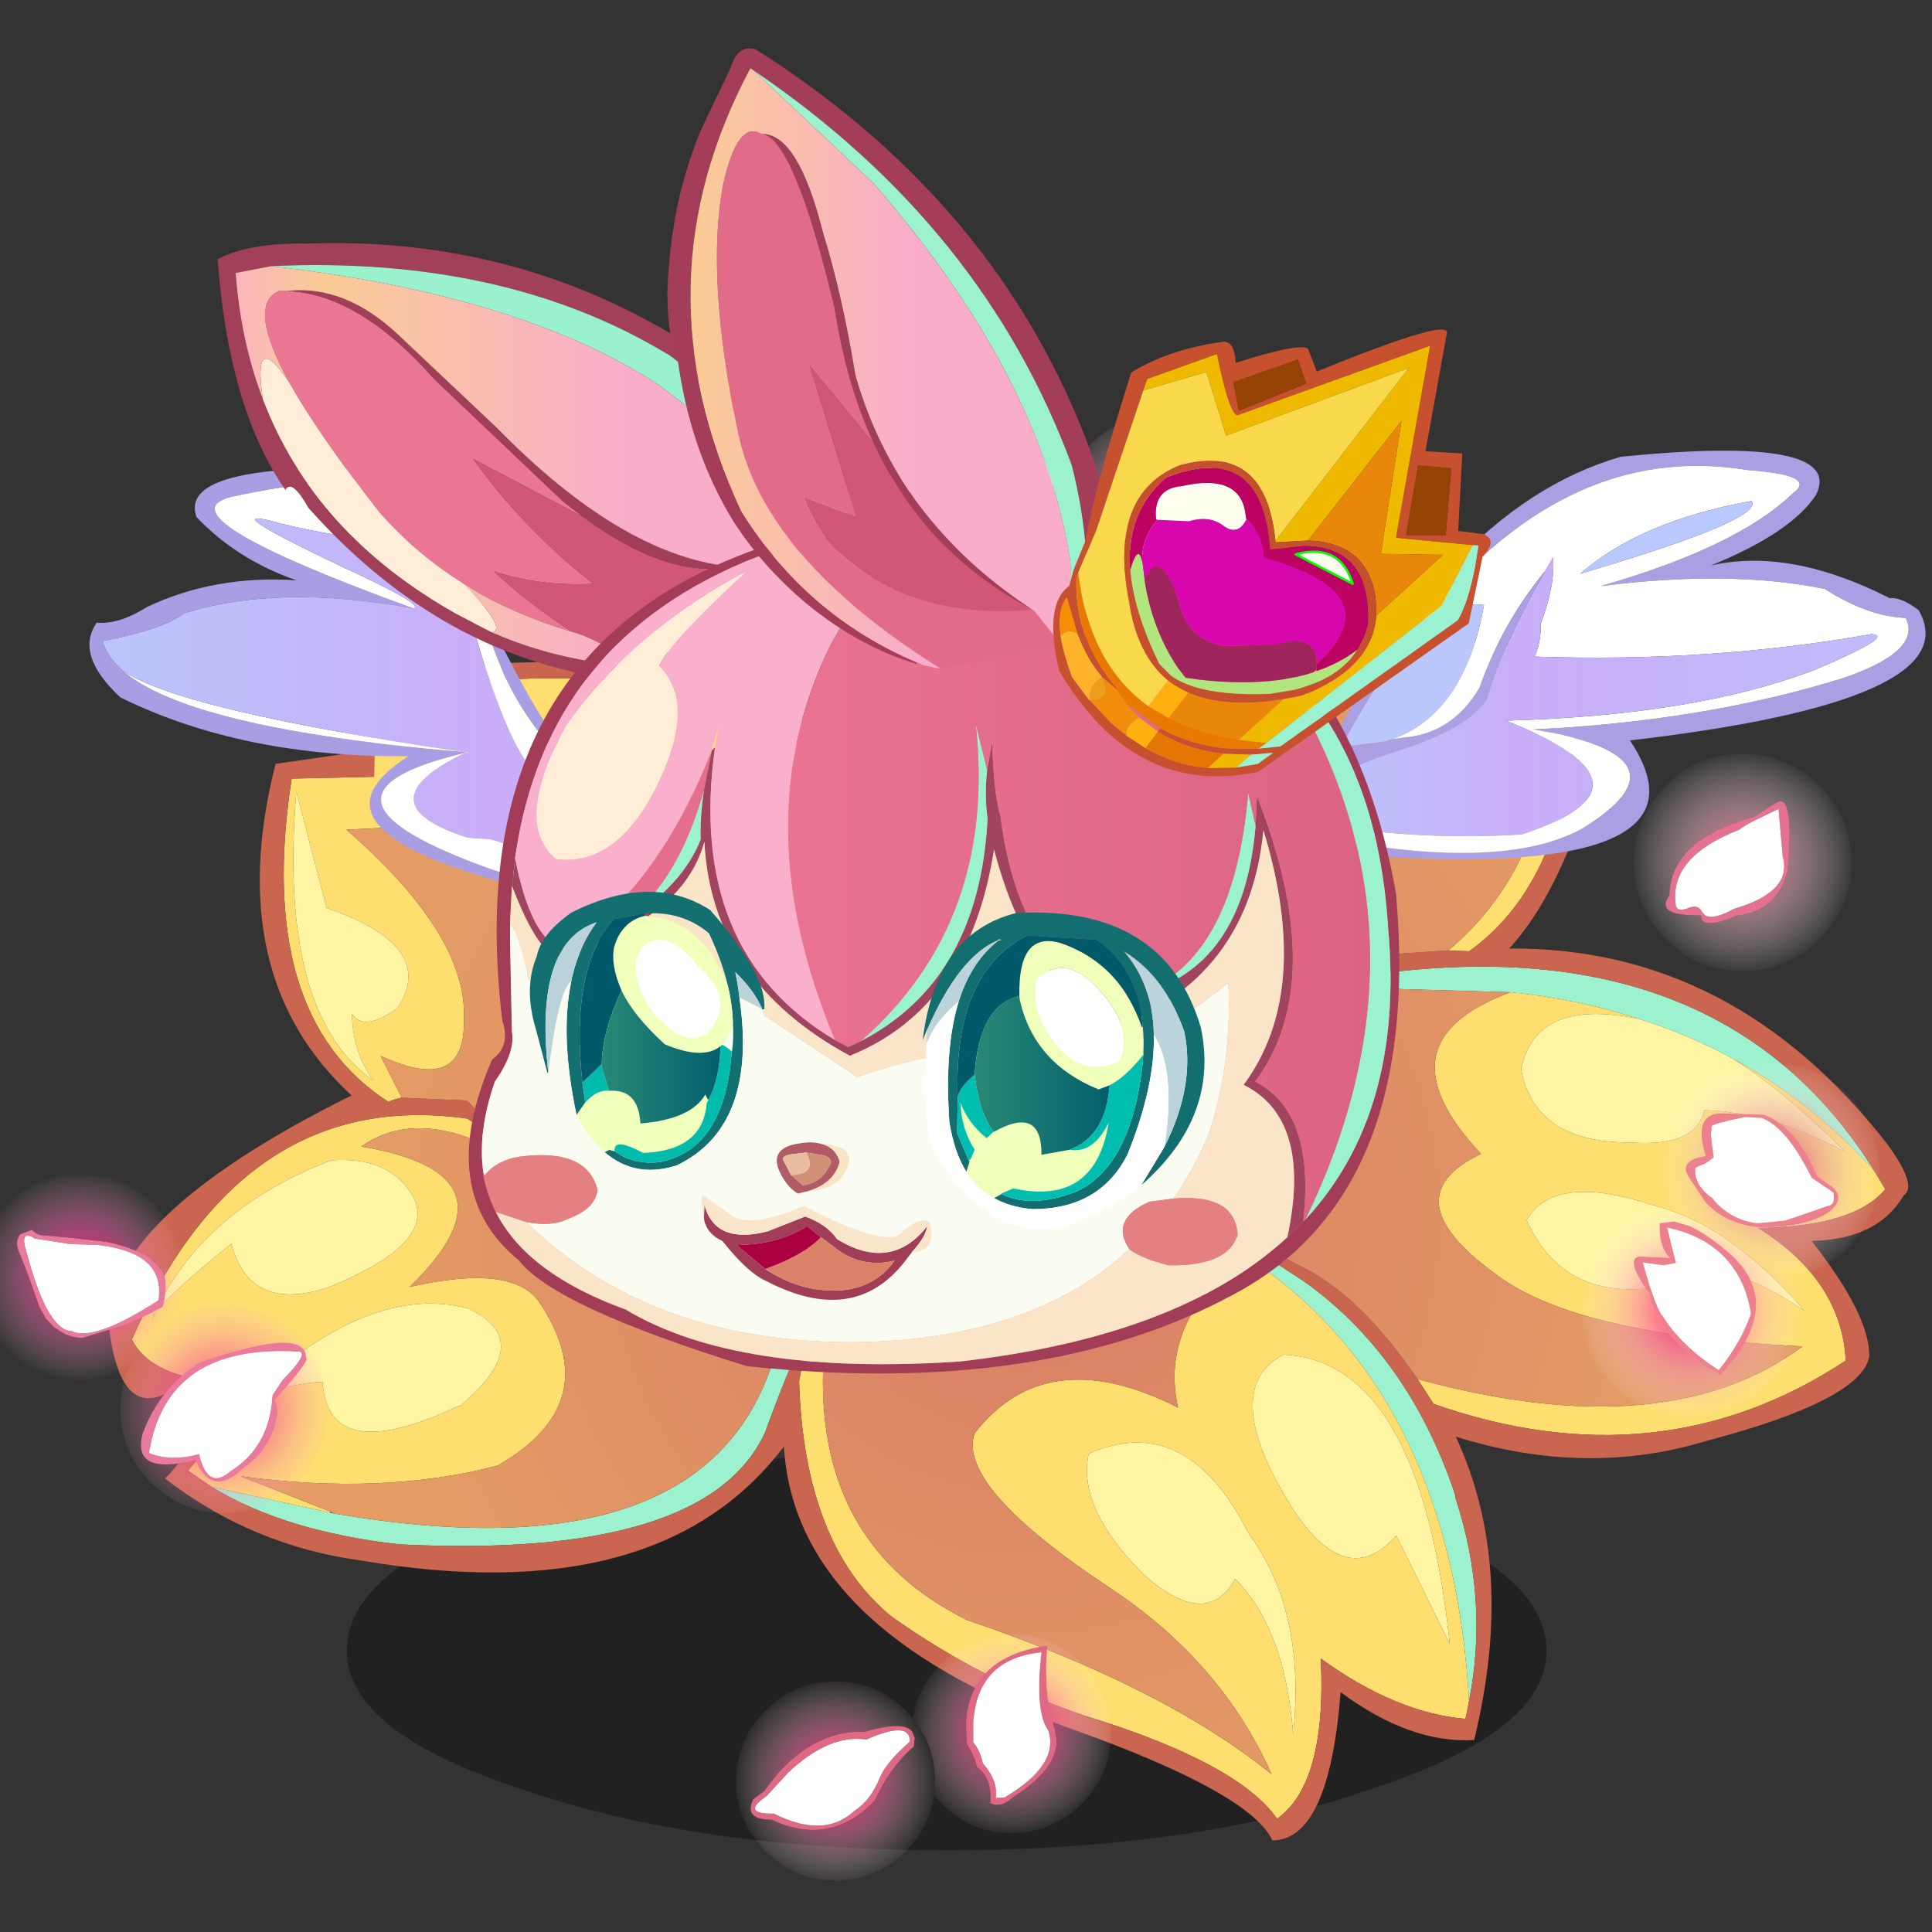 <svg xmlns:ffdec="https://www.free-decompiler.com/flash" xmlns:xlink="http://www.w3.org/1999/xlink" ffdec:objectType="frame" height="90" width="90" xmlns="http://www.w3.org/2000/svg"><rect width="100%" height="100%" fill="#333333" stroke="none"/><use ffdec:characterId="29" height="85.5" transform="translate(-1 2.05)" width="94.15" xlink:href="#a"/><defs><radialGradient cx="0" cy="0" gradientTransform="translate(96.3 62.65) scale(.109)" gradientUnits="userSpaceOnUse" id="h" r="819.2" spreadMethod="pad"><stop offset="0" stop-color="#d87c67"/><stop offset=".773" stop-color="#e49b64"/></radialGradient><radialGradient cx="0" cy="0" gradientTransform="translate(20.5 60.5) scale(.015)" gradientUnits="userSpaceOnUse" id="i" r="819.2" spreadMethod="pad"><stop offset="0" stop-color="#f80a70"/><stop offset="1" stop-color="#fff" stop-opacity="0"/></radialGradient><radialGradient cx="0" cy="0" gradientTransform="translate(11.8 45.35) scale(.015)" gradientUnits="userSpaceOnUse" id="j" r="819.2" spreadMethod="pad"><stop offset="0" stop-color="#d3375f"/><stop offset="1" stop-color="#fff" stop-opacity="0"/></radialGradient><radialGradient cx="0" cy="0" gradientTransform="translate(14.85 11.8) scale(.015)" gradientUnits="userSpaceOnUse" id="k" r="819.2" spreadMethod="pad"><stop offset="0" stop-color="#df6685"/><stop offset="1" stop-color="#fff" stop-opacity="0"/></radialGradient><radialGradient cx="0" cy="0" gradientTransform="matrix(.014 0 0 .014 94.2 106.4)" gradientUnits="userSpaceOnUse" id="l" r="819.2" spreadMethod="pad"><stop offset=".008" stop-color="#fb0064"/><stop offset="1" stop-color="#fff" stop-opacity="0"/></radialGradient><radialGradient cx="0" cy="0" gradientTransform="translate(113.35 111.55) scale(.014)" gradientUnits="userSpaceOnUse" id="m" r="819.2" spreadMethod="pad"><stop offset="0" stop-color="#f06"/><stop offset="1" stop-color="#fff" stop-opacity="0"/></radialGradient><radialGradient cx="0" cy="0" gradientTransform="matrix(.014 0 0 .014 195.3 56.75)" gradientUnits="userSpaceOnUse" id="n" r="819.2" spreadMethod="pad"><stop offset="0" stop-color="#f4027b"/><stop offset="1" stop-color="#feb9d6" stop-opacity="0"/></radialGradient><radialGradient cx="0" cy="0" gradientTransform="translate(179.75 71.2) scale(.015)" gradientUnits="userSpaceOnUse" id="o" r="819.2" spreadMethod="pad"><stop offset="0" stop-color="#f00268"/><stop offset="1" stop-color="#feb9d6" stop-opacity="0"/></radialGradient><radialGradient cx="0" cy="0" gradientTransform="matrix(.013 -.006 .006 .013 77.95 -26)" gradientUnits="userSpaceOnUse" id="p" r="819.2" spreadMethod="pad"><stop offset=".008" stop-color="#fb0064"/><stop offset="1" stop-color="#fff" stop-opacity="0"/></radialGradient><radialGradient cx="0" cy="0" gradientTransform="matrix(.013 -.006 .006 .013 97.5 -28.9)" gradientUnits="userSpaceOnUse" id="q" r="819.2" spreadMethod="pad"><stop offset="0" stop-color="#f06"/><stop offset="1" stop-color="#fff" stop-opacity="0"/></radialGradient><radialGradient cx="0" cy="0" gradientTransform="matrix(-.003 -.012 -.012 .003 161.9 -9.1)" gradientUnits="userSpaceOnUse" id="r" r="819.2" spreadMethod="pad"><stop offset="0" stop-color="#f00268"/><stop offset="1" stop-color="#feb9d6" stop-opacity="0"/></radialGradient><g id="a" transform="translate(1 -2.05)"><use ffdec:characterId="1" height="9.8" transform="matrix(1.007 0 0 1.897 16.156 67.604)" width="55.5" xlink:href="#b"/><use ffdec:characterId="4" height="134.4" transform="matrix(-.429 0 0 .429 93.167 29.75)" width="213.4" xlink:href="#c"/><use ffdec:characterId="11" height="166" transform="matrix(-.429 0 0 .429 87.743 16.383)" width="207" xlink:href="#d"/><use ffdec:characterId="14" height="73.9" transform="matrix(-.429 0 0 .429 28.358 21.8)" width="60.5" xlink:href="#e"/><use ffdec:characterId="17" height="80.8" transform="matrix(-.429 0 0 .429 91.18 21)" width="78.8" xlink:href="#f"/><use ffdec:characterId="28" height="144.4" transform="matrix(-.429 0 0 .429 69.45 2.036)" width="141.7" xlink:href="#g"/></g><g id="E" fill-rule="evenodd"><path d="M184.25 92.1q-7.95 4.85-20.4 6.25-33.35 1.65-39.7-12.15-3.45-9.4-4-9.25l.05-.1 3.3 2.25q7.8 22.7 47.45 15.9l.45-.1 12.85-2.8M47.7 115.35q-2.15-10.9 1.45-21.95l.1-.55q5.05-14.95 16.3-23 1.2-.85 11.15-7.1l-4.7 4.1-3.95 3q-18.55 14.9-20.35 45.5M3.7 57.8q15.9-25.45 51.45-21.7l7.6.85-7.6 1.1-11.95.35h-.05q-7.4.75-13.9 2.9Q23.8 43 19 45.65 10.45 50.3 3.7 57.8" fill="#9cf2cf"/><path d="m36.3 10.4 2.2-.2h.15q1.05 15.05 11.3 23.65l-2.25.1Q37.95 27 36.3 10.4m81.25 3.6q15.6-14.1 48.95-7.7l.1 8.7 8.95.2q4 25.75-10.5 35.1-.65-.3-1.45-.45l2.3-4.55q-9.25 4.3-9.05-3.95-.45-9.1 12.75-20.6l-3.85-.2Q146.25 8.1 117.55 14m34.25 41.8q4.3-3.65 4.8-3.7 24.25-3.35 36.3 24-2.15 4.3-10.65 4.7-1.05 1 .35 3.7h-.05l.05.05q1.2 2.25 4.2 5.8l-2.55 1.75-12.85 2.8-.05-.1 9.75-3.85q-15.55 2.1-27.9-1.15-12-6.85-4.4-17.95 3.05-3.95 13.95-1.45Q150.1 58.15 168 55.15q-4.75-3.35-11.4-1.05l-4.7 1.85-.1-.15m-31.65 21.15q-.4.1.3 3.7-.55 17.8-10.05 25.55-9.8 6.95-20.8 10.7-16.8 5.15-21.05 11.25-5.4-3.85-4.75-17.4-8.15 5.9-15.7 6.55l-.2-.9-.2-1.05q1.8-30.6 20.35-45.5l3.95-3q9.4 7.4 7.3 16.65 14.3-7.25 22.1 2.8 1.95 5.8-14.95 16.95-11.9 7.95-17.3 20.05 11.65-9.45 33.1-16.75 16.1-8 15.6-27v-.2l2.1-2.65.25.15-.05.1M53.3 80.4l-1.75 2.7Q27 91.7 6.8 78.4q.45-8.75 9.5-14.4-10.35-.15-13.8-4.2l.95-1.6.25-.4q6.75-7.5 15.3-12.15-5.65 3.6-12.1 10.05 8.2-4.3 15.25-4.5.9 4.05 8.1 3.5 10.3.05 11.8-7.95-1.6-7.8-12.8-5.45 6.5-2.15 13.9-2.9h.05q14.65 5.4 3.2 17.55 9.85 4.7-1.45 12.95-8.65 6.75-33.45 7.95Q26.2 87.8 53.3 80.4m121.75-63.8-3.3 12.65q-12.1 4.15-7.7 10.85 3.65 2.65 4.95.65-.05 4.15-2.35 7.25 10.4-7.2 8.4-31.4M157.5 83.35q14.1 6.65 14.7-2.65 5.55.25 10.35 3.8-14.55-14.9-26.2-11.75-7.5 3.55.95 10.6h.2m14.1-12.9q8.5 2.8 10.5-4.75 7.55 6.05 8.65 8.2-5.3-11.85-19.5-17.25-4.85-.35-7.45 2.1-6.25 6.05 7.8 11.7m-160.4 2.6q10.9-7.45 16.5-2.55 9.9 1.25 13.75-7.35-3-5.2-13.8-1.6-8.15 2-16.45 11.5M55.6 97.4q5.45 6.15 11.4-3.15 7.95-12.8.85-16.5-14.85.7-18.05 31.4l5.8-11.75m27.4 4.25q7.3-7.25 6-13.15-10.65-4.65-17.35 8.65-6.25 8.45-4.85 21.8.9-11.45 6.3-16.85 3.1 5.6 9.9-.45" fill="#fede6f"/><path d="M175.05 16.6q2 24.2-8.4 31.4 2.3-3.1 2.35-7.25-1.3 2-4.95-.65-4.4-6.7 7.7-10.85l3.3-12.65M157.5 83.35h-.2q-8.45-7.05-.95-10.6Q168 69.6 182.55 84.5q-4.8-3.55-10.35-3.8-.6 9.3-14.7 2.65m14.1-12.9q-14.05-5.65-7.8-11.7 2.6-2.45 7.45-2.1 14.2 5.4 19.5 17.25-1.1-2.15-8.65-8.2-2 7.55-10.5 4.75M29.25 41.3q11.2-2.35 12.8 5.45-1.5 8-11.8 7.95-7.2.55-8.1-3.5-7.05.2-15.25 4.5 6.45-6.45 12.1-10.05Q23.8 43 29.25 41.3M11.2 73.05q8.3-9.5 16.45-11.5 10.8-3.6 13.8 1.6-3.85 8.6-13.75 7.35-5.6-4.9-16.5 2.55m71.8 28.6q-6.8 6.05-9.9.45-5.4 5.4-6.3 16.85-1.4-13.35 4.85-21.8 6.7-13.3 17.35-8.65 1.3 5.9-6 13.15M55.6 97.4l-5.8 11.75q3.2-30.7 18.05-31.4 7.1 3.7-.85 16.5-5.95 9.3-11.4 3.15" fill="#fff4a2"/><path d="m41.1 2.7-.15-.15L39.9 1.2q43.5-5.5 72.95 14.55Q123.15 4.7 130.6 3.5q22.75-2.4 37.05 1.25.9 4.25 2.4 7.8l7.25 1.05q5.85 23-8.25 36 27.65 13.75 26.25 25.9-1.35 9.25-6.5 6.25-5.5 3.45.5 9.45-9.45 7.3-21.25 8.9-32.3 5.5-45.85-12.25l-.1-.15q-1.15 19.8-30.7 30.5-19.9 7.05-22.35 12.3-6.15-.05-7.4-16.1-7.55 5.6-14.5 5.2-4.6-18.8 2-32.95-14.15 4.45-27.3.45Q5.2 82.7 4.25 78q-.15-4.4 6.25-12.6-7.2-.15-10-4.95-1.55-1 1.85-5.65 16.7-21.35 41-21.15-6.3-6.8-10.3-22.65l2.95-.6h.3Q37.95 27 47.7 33.95l2.25-.1 5.2.35q.85.1 7.6 2.65v.1l-7.6-.85Q19.6 32.35 3.7 57.8l-.25.4-.95 1.6q3.45 4.05 13.8 4.2-9.05 5.65-9.5 14.4Q27 91.7 51.55 83.1l1.75-2.7q5.7-8.35 11.55-11.65L76.5 62.6l.2.15q-9.95 6.25-11.15 7.1-11.25 8.05-16.3 23l-.1.55q-3.6 11.05-1.45 21.95l.2 1.05.2.9q7.55-.65 15.7-6.55-.65 13.55 4.75 17.4 4.25-6.1 21.05-11.25 11-3.75 20.8-10.7 9.5-7.75 10.05-25.55-.7-3.6-.3-3.7.55-.15 4 9.25 6.35 13.8 39.7 12.15 12.45-1.4 20.4-6.25l2.55-1.75q-3-3.55-4.2-5.8v-.05q-1.4-2.7-.35-3.7 8.5-.4 10.65-4.7-12.05-27.35-36.3-24-.5.05-4.8 3.7 4.35-5.55 4.8-5.65l7-.3q.8.15 1.45.45 14.5-9.35 10.5-35.1l-8.95-.2-.1-8.7Q133.15-.1 117.55 14l-2.9 3Q78.95-1.15 41.1 2.7" fill="#ca664f"/><path d="m38.65 10.2 5.7.3q2.25-.65-3.25-7.8Q78.95-1.15 114.65 17l2.9-3q28.7-5.9 48.2 6.55l3.85.2q-13.2 11.5-12.75 20.6-.2 8.25 9.05 3.95l-2.3 4.55-7 .3q-.45.1-4.8 5.65l-.4.35.2-.1.3-.1 4.7-1.85q6.65-2.3 11.4 1.05-17.9 3-5.25 15.25-10.9-2.5-13.95 1.45-7.6 11.1 4.4 17.95 12.35 3.25 27.9 1.15l-9.75 3.85-.4.2q-39.65 6.8-47.45-15.9l-3.3-2.25-.25-.15-2.1 2.65v.2q.5 19-15.6 27-21.45 7.3-33.1 16.75 5.4-12.1 17.3-20.05 16.9-11.15 14.95-16.95-7.8-10.05-22.1-2.8 2.1-9.25-7.3-16.65l4.7-4.1 1.95-1.25-1.3.65-.85.45-11.65 6.15Q59 72.05 53.3 80.4q-27.1 7.4-41.8-3.55 24.8-1.2 33.45-7.95 11.3-8.25 1.45-12.95Q57.85 43.8 43.2 38.4l11.95-.35 7.6-1.1h.3l-.15-.05-.15-.05Q56 34.3 55.15 34.2l-5.2-.35q-10.25-8.6-11.3-23.65" fill="url(#h)"/></g><g id="F" fill-rule="evenodd"><path d="M5.55 49.1q-.8-.1-.55-1.45l2.35-1.6q2.75-5.55 5.45-6.5l1.8-.1q3.55.75 3.6 1l.1.95-.3 2.45.9.65q1.15.4 1.1.6.1 1.6-1.55 2.95l-.3.2-.45.55q-1.95 1.95-4.5 2.2l-3-.3-4.65-1.6m16.55 6.2 1.35.25 2.25-.3-.75 2.55q-.95 2.85-1.4 3.25-2.05 3.3-6.1 5.9-2.3-2.8-3.5-6.1.35-2.4 1.4-4.2Q17.2 53.4 21.1 52l.6-.2 1.35-.35-.95 3.85" fill="#fff" transform="translate(0 39.7)"/><path d="M4.75 49.05q-.55-.85-.05-1.55l.4-.45 1.65-1.15q2.25-5.4 5.8-6.7l4.8-.15q2.9.2 1.5 4.65 3.05.45 1.8 2.35L19 48.55l-.1.15q-2.4 2.55-6.2 2.75l-2.15-.1q-4.5-.55-5.8-2.3m.8.05 4.65 1.6 3 .3q2.55-.25 4.5-2.2l.45-.55.3-.2Q20.1 46.7 20 45.1q.05-.2-1.1-.6l-.9-.65.3-2.45-.1-.95q-.05-.25-3.6-1l-1.8.1q-2.7.95-5.45 6.5L5 47.65q-.25 1.35.55 1.45m18.3 1.9q.15 2.35-1 3.65l-.15.1 3.35-.15q1.55.25-.8 3.65l-.25.3q-1 5.1-7.75 8.9-5.5-5.9-3.15-10.5.75-1.45 2.3-2.8 2.4-2.05 4.2-2.85l1.7-.5 1.55.2m-1.75 4.3.95-3.85-1.35.35-.6.2q-3.9 1.4-5.75 4.65-1.05 1.8-1.4 4.2 1.2 3.3 3.5 6.1 4.05-2.6 6.1-5.9.45-.4 1.4-3.25l.75-2.55-2.25.3-1.35-.25" fill="#ec808f" transform="translate(0 39.7)"/><path d="M23.6 48.9q3.75.95 6.2 4.15 3 3.8 2.4 8.65-.3 2.6-1.55 4.7-1.1 1.8-2.9 3.2-3.85 3-8.7 2.4-4.85-.6-7.9-4.45Q8.2 63.7 8.8 58.8q.1-.85.35-1.65L23.6 48.9m.25 2.1-1.55-.2-1.7.5q-1.8.8-4.2 2.85-1.55 1.35-2.3 2.8-2.35 4.6 3.15 10.5 6.75-3.8 7.75-8.9l.25-.3q2.35-3.4.8-3.65l-3.35.15.15-.1q1.15-1.3 1-3.65" fill="url(#i)" transform="translate(0 39.7)"/><path d="m9.15 57.15.05-.3Q5.15 56 2.45 52.6-.5 48.75.1 43.85q.6-4.85 4.4-7.8 2.1-1.65 4.5-2.2l4.25-.25q4.85.6 7.85 4.5 3 3.8 2.4 8.65l-.4 2 .5.15-14.45 8.25m-4.4-8.1q1.3 1.75 5.8 2.3l2.15.1q3.8-.2 6.2-2.75l.1-.15 1.65-2.5q1.25-1.9-1.8-2.35 1.4-4.45-1.5-4.65l-4.8.15Q9 40.5 6.75 45.9L5.1 47.05l-.4.45q-.5.7.05 1.55" fill="url(#j)" transform="translate(0 39.7)"/><path d="M15.5 17.6q-4.4-.5-5.55-4.9-.75-8.7 1.3-7.35l2.4 1.5q9.05 2.5 9.15 8.55 1.65 2.25-3.4 2.15l-.15.55q-.7.8-3.75-.5M13.65 7.3 10.95 6l-.45 5.15q-1.1 3.85 5.3 5.7 2.25 1.25 3.15.7l.3-.35q.35-.8 1.35-.5 1.25.55 1.5-.15.85-5.3-6.9-8.3-.3-.3-1.55-.95" fill="#e47190" transform="translate(0 39.7)"/><path d="M13.65 7.3q1.25.65 1.55.95 7.75 3 6.9 8.3-.25.7-1.5.15-1-.3-1.35.5l-.3.35q-.9.55-3.15-.7-6.4-1.85-5.3-5.7L10.95 6l2.7 1.3" fill="#fff" transform="translate(0 39.7)"/><path d="M6.5 3.45Q8.2 1.75 10.3.9q2.1-.9 4.55-.9 4.9 0 8.35 3.45 3.45 3.45 3.45 8.35 0 4.9-3.45 8.35l-2.05 1.7q-2.75 1.75-6.3 1.75-4.9 0-8.35-3.45-3.45-3.45-3.45-8.35 0-4.9 3.45-8.35m9 14.15q3.05 1.3 3.75.5l.15-.55q5.05.1 3.4-2.15-.1-6.05-9.15-8.55l-2.4-1.5Q9.2 4 9.95 12.7q1.15 4.4 5.55 4.9" fill="url(#k)" transform="translate(0 39.7)"/><path d="M90.35 96.85q8.55 1.25 8.85 8.55l-.1 2.15q-.8 1.2-1.1 2.5-1.65 1.1-1.45 3.9-1.15.6-2.5-.65-5.4-3.45-4.6-6.95l.8-3.4q.4-2.8.1-6.1m19.65 10.2q-4.55-2-4.7 0v.25q2.5 2.2 3.2 3.8 1 2.55 2.8 3.7 3.3 3.05 8.75.3 3.65.05.8-1.9l-2.35-2.55q-4.45-4.2-8.5-3.6m-11.6-1.85q-.45-6.9-7.4-7.6.4 3.4.15 5.6-.2 1.85-.9 2.85-1.25 3.75 4.75 7.3l.95.05q-.25-1.9 1.4-3.75.3-1.4 1.05-2.3v-2.15m6.45 2.6-.1-.9.3-.75q1-1.15 5.1.05 5.4-.2 9.7 4.8l1.25 1.65 1.2.9q1.05 2.2-2 2.2-6.35 3-11.2-2.05-1.7-3.7-4.15-5.8l-.1-.1" fill="#df6983" transform="translate(0 39.7)"/><path d="M98.4 105.2v2.15q-.75.9-1.05 2.3-1.65 1.85-1.4 3.75l-.95-.05q-6-3.55-4.75-7.3.7-1 .9-2.85.25-2.2-.15-5.6 6.95.7 7.4 7.6m11.6 1.85q4.05-.6 8.5 3.6l2.35 2.55q2.85 1.95-.8 1.9-5.45 2.75-8.75-.3-1.8-1.15-2.8-3.7-.7-1.6-3.2-3.8v-.25q.15-2 4.7 0" fill="#fff" transform="translate(0 39.7)"/><path d="m102.65 113.15-.8.85q-3.15 3.2-7.6 3.2-4.45 0-7.65-3.2-3.15-3.15-3.15-7.6 0-2.7 1.2-4.95.7-1.45 1.95-2.7 3.2-3.15 7.65-3.15t7.6 3.15q2.6 2.6 3.1 6l-1.25 1.9q-1.15 2.2-1.15 4.9l.1 1.6m-12.3-16.3q.3 3.3-.1 6.1l-.8 3.4q-.8 3.5 4.6 6.95 1.35 1.25 2.5.65-.2-2.8 1.45-3.9.3-1.3 1.1-2.5l.1-2.15q-.3-7.3-8.85-8.55" fill="url(#l)" transform="translate(0 39.7)"/><path d="m104.95 104.75.75-.85q3.2-3.15 7.65-3.15t7.6 3.15q3.2 3.2 3.2 7.65v.65q-.25 4-3.2 6.95-3.15 3.2-7.6 3.2-4.45 0-7.65-3.2-2.6-2.6-3.05-6l-.1-1.6q0-2.7 1.15-4.9l1.25-1.9m-.1 3.05.1.1q2.45 2.1 4.15 5.8 4.85 5.05 11.2 2.05 3.05 0 2-2.2l-1.2-.9-1.25-1.65q-4.3-5-9.7-4.8-4.1-1.2-5.1-.05l-.3.75.1.9" fill="url(#m)" transform="translate(0 39.7)"/><path d="m200.6 51.7 1.3.5q.55.8.2 1.7l-1.05 2.65-1.25 3.55-.75 1.3-.8.85-.3.2q-1.25.95-2.8 1l-2.8-.85q-3.2-.95-5.95-2.55-.35-1.25-.3-2.6.05-1.05.85-1.8l.9-.9q.4-.3.9-.5 2.45-1.2 5.15-1.4l2.55-.3 2.9-.25q.75 0 1.25-.6m.6 2.4q.8-2.5-.9-1.45l-3.85.6-3 .1q-7.4.85-6.55 6 7 4.55 9.4 3.35.6 0 1.15-.45 2-1.5 3.75-8.15m-12.6 19.75q1.2 4.6-5.75 2.85-1.8 4.25-5.3.8-2.95-2.05-3.55-5.6-.2-.95.25-1.7-4-4.5-3.4-4.6-.05-3.5 11.55.5 4.4 2.8 6.2 7.75m-14.1-4.2q.3 5.6 4.55 8.25 2.45 2.15 3.4-1.85 3.05.85 5.45-.1-1.85-11.9-16.35-11-.9.25 1.85 3.05l1.1 1.65" fill="#e97a9b" transform="translate(0 39.7)"/><path d="M201.2 54.1q-1.75 6.65-3.75 8.15-.55.45-1.15.45-2.4 1.2-9.4-3.35-.85-5.15 6.55-6l3-.1 3.85-.6q1.7-1.05.9 1.45m-26.7 15.55L173.4 68q-2.75-2.8-1.85-3.05 14.5-.9 16.35 11-2.4.95-5.45.1-.95 4-3.4 1.85-4.25-2.65-4.55-8.25" fill="#fff" transform="translate(0 39.7)"/><path d="m184.95 61.2-.55-2.1q-.65-2.95.2-5.55.9-2.75 2.8-4.7 2-2.05 4.65-2.85l4.4-.4 1.15.15q2.65.55 4.8 2.35 2.2 1.8 3.3 4.4 1.1 2.6.8 5.45-.2 2.25-1.4 4.3l-.45.7-1.4 1.75q-1.15 1.4-2.6 2.05-2.6 1.3-5.35 1.3-2.75 0-5.15-1.25-.85-2.1-2.5-3.45l-2.7-2.15m15.65-9.5q-.5.6-1.25.6l-2.9.25-2.55.3q-2.7.2-5.15 1.4-.5.2-.9.5l-.9.9q-.8.75-.85 1.8-.05 1.35.3 2.6 2.75 1.6 5.95 2.55l2.8.85q1.55-.05 2.8-1l.3-.2.8-.85.75-1.3 1.25-3.55 1.05-2.65q.35-.9-.2-1.7l-1.3-.5" fill="url(#n)" transform="translate(0 39.7)"/><path d="m184.95 61.2 2.7 2.15q1.65 1.35 2.5 3.45.85 2 .85 4.4 0 4.65-3.3 7.95t-7.95 3.3q-4.65 0-7.95-3.3t-3.3-7.95q0-4.65 3.3-7.95t7.95-3.3q2.85 0 5.2 1.25m3.65 12.65q-1.8-4.95-6.2-7.75-11.6-4-11.55-.5-.6.1 3.4 4.6-.45.75-.25 1.7.6 3.55 3.55 5.6 3.5 3.45 5.3-.8 6.95 1.75 5.75-2.85" fill="url(#o)" transform="translate(0 39.7)"/><path d="M81.35-28.75q-3.2-6.15-9.85-4 1.7 2.95 2.4 5.1.55 1.7.25 2.95.35 3.9 7.3 4.75l.9-.35q-1-1.6-.25-3.95-.25-1.4.1-2.5l-.85-2M70.6-33.2q8.35-2.25 11.5 4.3l.75 2q-.2 1.45 0 2.75-1.05 1.65.3 4.15-.85 1-2.6.35-6.3-.95-6.95-4.5l-.65-3.4q-.75-2.7-2.35-5.65m17.85 3.65q3.2 1 4.5 2.15 1.9 1.95 4 2.3 4.25 1.5 8.15-3.25 3.35-1.4 0-2-1.7-.9-3.2-1.45-5.75-2.05-9.25.1-4.9 0-4.3 1.9l.1.25m-.05.7-.15-.1-.45-.8q-.1-.4-.05-.75.5-1.5 4.75-2.05 4.85-2.3 10.75.55l1.8 1.05 1.45.3q1.9 1.6-.9 2.8-4.65 5.3-11.05 2.6-3.1-2.7-6.15-3.6" fill="#df6983" transform="translate(0 39.7)"/><path d="m81.35-28.75.85 2q-.35 1.1-.1 2.5-.75 2.35.25 3.95l-.9.35q-6.95-.85-7.3-4.75.3-1.25-.25-2.95-.7-2.15-2.4-5.1 6.65-2.15 9.85 4m7.1-.8-.1-.25q-.6-1.9 4.3-1.9 3.5-2.15 9.25-.1 1.5.55 3.2 1.45 3.35.6 0 2-3.9 4.75-8.15 3.25-2.1-.35-4-2.3-1.3-1.15-4.5-2.15" fill="#fff" transform="translate(0 39.7)"/><path d="M88.35-23.15 88-22.1q-1.65 4.2-5.7 6-4.1 1.75-8.3.1-4.1-1.6-5.9-5.7-1.05-2.45-.85-5.05.05-1.55.65-3.2 1.7-4.2 5.8-5.95 4.05-1.8 8.2-.15 3.4 1.35 5.25 4.3-.35 1.05-.4 2.2-.15 2.5.9 4.95l.7 1.45M70.6-33.2q1.6 2.95 2.35 5.65l.65 3.4q.65 3.55 6.95 4.5 1.75.65 2.6-.35-1.35-2.5-.3-4.15-.2-1.3 0-2.75l-.75-2q-3.15-6.55-11.5-4.3" fill="url(#p)" transform="translate(0 39.7)"/><path d="m87.15-31.75.3-1.1q1.7-4.15 5.75-5.9 4.1-1.8 8.25-.2 4.2 1.65 5.95 5.7l.3.6q1.35 3.8-.15 7.7-1.6 4.15-5.7 5.95-4.05 1.75-8.3.15-3.4-1.4-5.2-4.3l-.7-1.45q-1.05-2.45-.9-4.95.05-1.15.4-2.2m1.25 2.9q3.05.9 6.15 3.6 6.4 2.7 11.05-2.6 2.8-1.2.9-2.8l-1.45-.3-1.8-1.05q-5.9-2.85-10.75-.55-4.25.55-4.75 2.05-.05.35.05.75l.45.8.15.1" fill="url(#q)" transform="translate(0 39.7)"/><path d="M153.45-14.1q-2.05 3.5-1.05 7.45 1 3.9 4.55 5.95 3.45 2.05 7.4 1.05 3.9-1.05 6-4.5 2-3.5 1-7.4-.6-2.4-2.2-4.15l-2.35-1.8q-1.5-1.1-3.45-1.35l-3.9.25q-3.95 1-6 4.5m10.5 9.35q-.55.6-1.4.65-3.1.2-5.45-1.8-3.65-2.2-.5-4.6-3-5.5 1.15-5.5 4.55.45 7.9 3.5 5.85 8.9 2.9 9.65.05.55-4.6-1.9" fill="url(#r)" transform="translate(0 39.7)"/><path d="m164.35-5.05 1.65.6q2.95 1.7 2.95.85-2.4-12.4-12.8-11.35-.3 2.25 1.05 4.6-3.1 1.65-.8 3.3 3.2 2.95 7.95 2" fill="#fff" transform="translate(0 39.7)"/><path d="M163.95-4.75q4.65 2.45 4.6 1.9 2.95-.75-2.9-9.65-3.35-3.05-7.9-3.5-4.15 0-1.15 5.5-3.15 2.4.5 4.6 2.35 2 5.45 1.8.85-.05 1.4-.65m.4-.3q-4.75.95-7.95-2-2.3-1.65.8-3.3-1.35-2.35-1.05-4.6 10.4-1.05 12.8 11.35 0 .85-2.95-.85l-1.65-.6" fill="#e97a9b" transform="translate(0 39.7)"/></g><g id="H" fill-rule="evenodd"><path d="M.35 31.65 0 30.25q2.2-1.7 7.9-13.15l3.2-7.2.95-2.7.05-.15q1.3-4.1 1.15-6.65 29.2-1.85 26.7 4.95Q35.5 10 29.1 12.2q8.85-.6 16.25 2.9 3 1.9 5.45 1.7 2.4 3.45-2.5 8.05-.1.1-.25.15-13.2 6.45-31.1 6.3 11.6 7.35-8.8 13.3l-4.1 1.05-.2-.75 4.3-1.4q21.3-7.65 4.05-12.2l-1.35-.35v-.1l.4-.05Q41 28.3 48.1 21.9q1.6-1.45 2.05-3.1-6.6-1.3-8.8-3-10.2-3.25-24.95-.55Q44.1 5.2 36.25 3.15 24.9.65 14.4 1.2l-1.95 5.95-.05.15-.9 2.5-.1.35-4.7 12Q4.65 26.9.35 31.65" fill="#a99ee3"/><path d="M.35 31.65q4.3-4.75 6.35-9.5l4.7-12Q10.2 17.8 7.1 25.9 4 34 1.1 34.35l-.75-2.7m12.1-24.5L14.4 1.2Q24.9.65 36.25 3.15 44.1 5.2 16.4 15.25q-1.3-.35 7.6-4.45 14.85-7.05 6.75-4.75-12.5 3-18.3 1.1M48.1 21.9q-7.1 6.4-36.85 8.9 31.05-4.6 36.85-8.9m-37.25 9.05 1.35.35q17.25 4.55-4.05 12.2l-4.3 1.4-.7-2.75q3.9-1.65 5-1.85l2.35-.15.3-.1q11.15-3.7.05-9.1" fill="#fff"/><path d="m11.4 10.15.1-.35.9-2.5.05-.15q5.8 1.9 18.3-1.1 8.1-2.3-6.75 4.75-8.9 4.1-7.6 4.45 14.75-2.7 24.95.55 2.2 1.7 8.8 3-.45 1.65-2.05 3.1-5.8 4.3-36.85 8.9l-.4.05h-.45l.2.05.25.05q11.1 5.4-.05 9.1l-.3.1-2.35.15q-1.1.2-5 1.85l-2.05-7.8Q4 34 7.1 25.9t4.3-15.75" fill="url(#s)"/></g><g id="J" fill-rule="evenodd"><path d="m55.35 19.45-.05-.05Q39.45-1.25 19.25 2.1q-7.6.55-4.85 2.5 5.95 5.8 20.9 10.1-14.05-1.8-24.35.3-4.7 3-8.8 3.15Q.35 21.75 9 24.7q15.2 4.7 33.55 5.55-17.85 3-5.25 10.8 8.65 4.6 27.2 1.1l-.75 1.6q-42.15 3.4-31.65-12.3-37-4.3-31.35-14.15Q2.7 15.85 3.9 16q10.8-5.5 19.4-3.55Q14.6 8.9 11.9 4.8 8.6-1.8 33.1.65 53 6.4 66.95 36.9l-.45.95-.15-.1-1.5-1.6q-3.4-3.6-6.15-4.6l4.75.6q-3.9-7.2-8.1-12.7" fill="#aa9fe3"/><path d="M64.5 42.15q-18.55 3.5-27.2-1.1-12.6-7.8 5.25-10.8Q24.2 29.4 9 24.7q-8.65-2.95-6.85-6.55 4.1-.15 8.8-3.15 10.3-2.1 24.35-.3-14.95-4.3-20.9-10.1-2.75-1.95 4.85-2.5 20.2-3.35 36.05 17.3l.05.05q-4.3-3.2-7.4-2.7Q50.05 28.6 58 31.35l-1.25-.2q-5.35-.4-8.3-5.4-2.5-7.05-7.15-12.7l-.85-1.45q-.25 3 1.35 7.2-.1 1.6.6 3.55Q23.25 23 5.85 19.9l-.3.05q-1.8.35 6.65 3.9 12.95 4.9 33.4 5.45-17.95 7.05-1.8 12.35 10.85.7 21.45-1.05l-.75 1.55M18.9 5.45q-1.55 1.95 18.6 7.9-6.5-5.7-18.6-7.9" fill="#fff"/><path d="M18.9 5.45q12.1 2.2 18.6 7.9-20.15-5.95-18.6-7.9" fill="#b9c8ff"/><path d="M41.3 13.05q4.65 5.65 7.15 12.7 2.95 5 8.3 5.4l1.25.2.7.2q2.75 1 6.15 4.6-2.35-1.95-7.1-3.4-8.2-2.6-10.15-5.8-1.65-5.85-6.3-13.9" fill="#aba0e4"/><path d="M58 31.35q-7.95-2.75-10.05-14.6 3.1-.5 7.4 2.7 4.2 5.5 8.1 12.7l-4.75-.6-.7-.2" fill="#bac7fc"/><path d="M65.25 40.6q-10.6 1.75-21.45 1.05-16.15-5.3 1.8-12.35-20.45-.55-33.4-5.45-8.45-3.55-6.65-3.9l.3-.05q17.4 3.1 36.55 2.45-.7-1.95-.6-3.55-1.6-4.2-1.35-7.2l.85 1.45q4.65 8.05 6.3 13.9 1.95 3.2 10.15 5.8 4.75 1.45 7.1 3.4l1.5 1.6.1.2-1.2 2.65" fill="url(#t)"/></g><g id="g" transform="translate(0 .5)"><use ffdec:characterId="19" height="47.1" transform="translate(68.4 21.15)" width="69.85" xlink:href="#u"/><use ffdec:characterId="20" height="92" transform="translate(9.95 51.9)" width="101.05" xlink:href="#v"/><use ffdec:characterId="22" height="67.35" transform="translate(41.1)" width="48.3" xlink:href="#w"/><use ffdec:characterId="23" height="48.5" transform="translate(0 30.55)" width="47.5" xlink:href="#x"/></g><g id="K" fill-rule="evenodd"><path d="M.05 30.7q-.25-1.6.75-3.15 17.5-16.4 20-17.8Q38.55-.7 60.05.05q6.45-.1 9.8 1.7-1.15 16.1-7.35 25.05-.7-1.25-2.5 1.95Q46.35 44.1 28.5 47.1l-.3-.15-3-1q8.2-.7 14.9-3.7l3.85-2q15.45-8.7 21-23.3 2.4-6.3 2.95-13.7l-3.85-.75Q38.8 1.35 21.1 12q-1.25.45-21.05 18.7" fill="#a24059"/><path d="M3.25 35.5Q.35 33 .05 30.7 19.85 12.45 21.1 12 38.8 1.35 64.05 2.5 36.75 5.65 21.9 15.45L11.2 23.6Q8.05 27 3.25 35.5" fill="#9af1ce"/><path d="m30.15 29.75 2.2-1.7L46.3 14.8q8.2-9.3 16-9.6h.9q3.5 1.5-1.1 9.9-3.1 5.55-9.75 14.1-3.95 4.5-9.05 7.7l-.25.2q-5.25 3.2-11.65 5.1 4.75-3.1 8.45-6.55-5 1.65-10.8 1.35 7.55-5.9 13.05-13.55l-11.95 6.3" fill="#eb7693"/><path d="m30.15 29.75 11.95-6.3Q36.6 31.1 29.05 37q5.8.3 10.8-1.35-3.7 3.45-8.45 6.55-1.6.45-3.45 1.45-8.75-1.3-13.45-8.45 6.7 1.1 15.65-5.45" fill="#d25776"/><path d="M62.3 5.2q-7.8.3-16 9.6L32.35 28.05l-2.2 1.7Q21.2 36.3 14.5 35.2l-.05-.1q11.75-1.4 25.1-15.05l10.7-10.1Q56.05 4.5 62.3 5.2" fill="#a23e58"/><path d="M64.95 16.95q-5.55 14.6-21 23.3l-3.85 2q-1.8-.25 2.95-5.15l.25-.2q5.1-3.2 9.05-7.7Q59 20.65 62.1 15.1q4-5.9 2.85 1.85" fill="#ffedd7"/><path d="M25.2 45.95Q9.05 40.45 3.25 35.5q4.8-8.5 7.95-11.9l10.7-8.15Q36.75 5.65 64.05 2.5l3.85.75q-.55 7.4-2.95 13.7Q66.1 9.2 62.1 15.1q4.6-8.4 1.1-9.9h-.9q-6.25-.7-12.05 4.75l-10.7 10.1Q26.2 33.7 14.45 35.1h-.3l.35.1q4.7 7.15 13.45 8.45 1.85-1 3.45-1.45 6.4-1.9 11.65-5.1-4.75 4.9-2.95 5.15-6.7 3-14.9 3.7" fill="url(#y)"/></g><g id="v" fill-rule="evenodd"><path d="M65.7 54.2q-27.75-.7-41.4 11.2-11.95 10.35-13.15 30.2-1.8 19.95 9 31.6l.2.2.25.25 1.5 1.45.05.05q11.7 10.75 35.55 13.45 24.2 1.6 36.25-5.65 10.75-3.9 14.1-10.6.95-1.9 1.35-4v-.25q.65-4.45-1.25-9.9-2.25-3.2-1.85-5.4l.2-9.7v-2.2l-.2-3.95-.05-.25-.3-2.8Q102.6 64.1 79.6 55.2l-13.9-1m-1.15-2q7.1.5 15.1 2.15 32.45 11.45 27.7 51.2-.95 2.8 1.1 4.25 6.25 14.4-2.9 21.8-3.8 5-24.75 11.5-32.1 3.4-52.7-7.7-20.7-10.85-17.8-43.6 7.55-43.25 54.25-39.6" fill="#a33c57" transform="translate(-9.95 -51.9)"/><path d="M24.3 65.4q-20.05 29.05-4.15 61.8-10.8-11.65-9-31.6 1.2-19.85 13.15-30.2" fill="#9bf2cf" transform="translate(-9.95 -51.9)"/><path d="m68.4 107.8.2.1 1.2.55 1.4-.75q16.15-9.6 13.05-31.8l.35.35.85 4.3q.45 3.15.35 5.35 2 5.05 8.05 8.8 2.2 1.4 5 2.6l.2.1 1.25.5.45-.1h.1q3.45-1.2 5.1-9.9l.3 2.8.05.25q-3.05 7.9-5.25 7.55-13.3-3.8-15.65-12.35-.75 15.1-15.8 23.25-13-5.25-15.65-22.4-4 15.35-14.05 19-13.75-5.75-15.2-21.1-5.35 17.55 2.15 27.65-7.5 3.75-4.75 16.55l-1.5-1.45-.25-.25v-.25Q19.1 115.5 25.6 112.2q-8.1-10.85-.2-31l.15 3.25q1.3 15.55 12.9 18.3l2.15.35q10.55-3.4 12.65-19.7.75-2.55.9-8.1l.55 3.1q.3 2.7-.05 5.25.9 17.5 13.75 24.15" fill="#a1445f" transform="translate(-9.95 -51.9)"/><path d="m54.7 78.4 1.25-5.1q-2.4 21.45 12.45 34.5-12.85-6.65-13.75-24.15.35-2.55.05-5.25m-29.15 6.05.8-3.6q1.55 18.35 12.1 21.9-11.6-2.75-12.9-18.3m68.3 10.25q-6.05-3.75-8.05-8.8.1-2.2-.35-5.35 2.75 9.8 8.4 14.15" fill="#9bf3cd" transform="translate(-9.95 -51.9)"/><path d="m100.75 97.8-.45.1-1.25-.5-.2-.1q-2.8-1.2-5-2.6-5.65-4.35-8.4-14.15l-.85-4.3q6.05 15.3 16.15 21.55" fill="#e56e8c" transform="translate(-9.95 -51.9)"/><path d="M71.2 107.7q9.95-23.75.5-42.9l-6-10.6 13.9 1q23 8.9 26.35 32.7-1.65 8.7-5.1 9.9h-.1q-10.1-6.25-16.15-21.55l-.75-2.8.4 2.45q3.1 22.2-13.05 31.8m30.3-19.65q4.75-3.9-1.1-14.5-7.35-10.4-19.5-16.7 8.45 7.85 9.4 10.2-4.2 4.15.45 13.45 4.35 8.35 10.75 7.55" fill="#faafcd" transform="translate(-9.95 -51.9)"/><path d="M101.5 88.05q-6.4.8-10.75-7.55-4.65-9.3-.45-13.45-.95-2.35-9.4-10.2 12.15 6.3 19.5 16.7 5.85 10.6 1.1 14.5" fill="#ffedd7" transform="translate(-9.95 -51.9)"/><path d="M22.1 129.1q-2.75-12.8 4.75-16.55-7.5-10.1-2.15-27.65 1.45 15.35 15.2 21.1 10.05-3.65 14.05-19 2.65 17.15 15.65 22.4 15.05-8.15 15.8-23.25 2.35 8.55 15.65 12.35 2.2.35 5.25-7.55l.2 3.95v.2q-1.05 1.05-2.05 6.1-5.1-6.05-19.85.05L68.8 111.7q-13.75-4.75-23.15-2-8.75-1.2-17.15-8.25-.4 8.65 2.05 16.2l.25.65q1.55 3.6 3.65 6.6-6.7-.55-6.95 3.95 1.05 3.4 7.5 3.3 2.95-.75 4.25-1.75 10.55 9.8 29.65 10.1 22.25.15 35.85-13.05l3.3-1.1q-3.35 6.7-14.1 10.6-12.05 7.25-36.25 5.65-23.85-2.7-35.55-13.45l-.05-.05" fill="#fae5c8" transform="translate(-9.95 -51.9)"/><path d="M104.75 127.45q-13.6 13.2-35.85 13.05-19.1-.3-29.65-10.1 2.15-3.2-2.15-5.15l-2.65-.35q-2.1-3-3.65-6.6l-.25-.65q-2.45-7.55-2.05-16.2 8.4 7.05 17.15 8.25 9.4-2.75 23.15 2l15.8-10.45q14.75-6.1 19.85-.05 1-5.05 2.05-6.1v2l-.2 9.7q-.4 2.2 1.85 5.4 1.9 5.45 1.25 9.9v.05l-.15.2q-1.4-1.65-3.8-2Q98.1 119.4 97 124q.3 2.05 3.2 3.1 1.75.9 4.55.35" fill="#fafcf1" transform="translate(-9.95 -51.9)"/><path d="m108.05 126.35-3.3 1.1q-2.8.55-4.55-.35-2.9-1.05-3.2-3.1 1.1-4.6 8.45-3.65 2.4.35 3.8 2h.15q-.4 2.1-1.35 4m-68.8 4.05q-1.3 1-4.25 1.75-6.45.1-7.5-3.3.25-4.5 6.95-3.95l2.65.35q4.3 1.95 2.15 5.15" fill="#e47f83" transform="translate(-9.95 -51.9)"/><path d="M68.4 107.8Q53.55 94.75 55.95 73.3l-1.25 5.1-.55-3.1q-.15 5.55-.9 8.1-2.1 16.3-12.65 19.7l-2.15-.35q-10.55-3.55-12.1-21.9l-.8 3.6-.15-3.25q-7.9 20.15.2 31-6.5 3.3-5.25 14.95l-.2.05Q4.25 94.45 24.3 65.4q13.65-11.9 41.4-11.2l6 10.6q9.45 19.15-.5 42.9l-1.4.75-1.2-.55-.2-.1" fill="url(#z)" transform="translate(-9.95 -51.9)"/><path d="M53.55 96.95q2.8 2.2 4.15 6.3l.1.3q1.55 5.1 1 13.05-.55 3.35-1.85 5.4l-.35-1.05v-.05l.1-.15 1.25-2.95-.05-3.7v-.25q.45-13.45-7.5-17.5l-.05-.1-.05.1-7.5.45h-.1v.05q-4.4 3.1-4.9 9.4-.15 1.4-.05 2.95v.1l.05.85q1.2 11.1 7.1 13.95 4.95 1.95 8.25.3l.8.45q-1.8 1-4.2 1.2-7.3 0-10.3-5.95-3-7.45-2.85-13 .1-5.35 3.2-9-4.35 2.6-6.5 8.65-1.25 5.8 2.15 12.55l2.45 4.05v.05q-8.45-7.45-6.4-17.1Q35.45 93 51.55 93.9q8.7 2.15 10.15 13.8l-.4-.95-.1-.3v.1q-3.45-7.9-7.6-9.65l-.15-.15-.35.05.4.1.05.05M39.8 98.1l.1-.05-.1-.05v.1" fill="#136e6f" transform="translate(-9.95 -51.9)"/><path d="m57.8 103.55-.1-.3q-1.35-4.1-4.15-6.3l.05-.05q4.15 1.75 7.6 9.65l.05 1.45q-.95-2.4-3.4-4.45h-.05m-21.2 3.55q-2.45 3.95-1.15 12.2-3.4-6.75-2.15-12.55 2.15-6.05 6.5-8.65-3.1 3.65-3.2 9" fill="#bbd4db" transform="translate(-9.95 -51.9)"/><path d="M57.85 103.55q2.45 2.05 3.4 4.45.7 7.95-.75 11.7-6 10.05-14.1 8.25-5-1.65-8.5-4.6l-2.45-4.05q-1.3-8.25 1.15-12.2-.15 5.55 2.85 13 3 5.95 10.3 5.95 2.4-.2 4.2-1.2 1.8-1.05 3-2.85 1.3-2.05 1.85-5.4.55-7.95-1-13.05h.05m-8.5-2.4q.6 3.2-1.35 6-3.15 4.9-7.7 2.85-1.45-3.5 1.8-7.25 3.95-4.8 7.25-1.6" fill="#fff" transform="translate(-9.95 -51.9)"/><path d="M56.95 122q-1.2 1.8-3 2.85l-.8-.45.05-.05h-.05l-1.3-.55q-8.9 1.95-10.35-7.15 1.65 3.4 4.25 2.95l3.05.55q-.05-5.4 5.15-2.5v.05l.05-.05.75.7q2.05-1.65 2.85-3.9-.1 2.9-1.55 5.15l.45 1.05.1.3.35 1.05m-5.75-19.1-.05.45q-1.55 6.85-8.55 9.7l-1.2-.45q-1.75-.9-3.65-3.3v-.1l.15-2.9q2.15-6.4 7.9-8.8 5.55-2.4 5.4 5.4m-1.85-1.75q-3.3-3.2-7.25 1.6-3.25 3.75-1.8 7.25 4.55 2.05 7.7-2.85 1.95-2.8 1.35-6" fill="#effeb9" transform="translate(-9.95 -51.9)"/><path d="m57.9 114.1.05 3.7-1.25 2.95-.2-.1-.45-1.05q1.45-2.25 1.55-5.15-.8 2.25-2.85 3.9l-.75-.7q1.6-2.15 2.05-6.2 1.65 1.35 1.85 2.45v.2m-16.5-1.5q.4 5.5 4.35 7-2.6.45-4.25-2.95 1.45 9.1 10.35 7.15l1.3.55v.05q-3.3 1.65-8.25-.3-5.9-2.85-7.1-13.95l-.05-.85q1.9 2.4 3.65 3.3" fill="#00beaf" transform="translate(-9.95 -51.9)"/><path d="M50.4 96.35q7.95 4.05 7.5 17.5v.05q-.2-1.1-1.85-2.45v-.1q-.5-7.4-4.85-8.45.15-7.8-5.4-5.4-5.75 2.4-7.9 8.8l-.1-.05q.5-6.3 4.9-9.4l.1-.05 7.5-.45h.1" fill="#015a6a" transform="translate(-9.95 -51.9)"/><path d="m41.4 112.6 1.2.45q7-2.85 8.55-9.7l.05-.45q4.35 1.05 4.85 8.45v.1q-.45 4.05-2.05 6.2h-.05q-5.2-2.9-5.15 2.5l-3.05-.55q-3.95-1.5-4.35-7" fill="url(#A)" transform="translate(-9.95 -51.9)"/><path d="M91.9 93.95q-4.1-.3-7 2.15-1.4 2.95-2.05 5.7-.5 2.1-.55 4.1-.1 1.55.1 3.05l.05.2q.8 10.45 7.85 11.8 2.85.3 4.85-1.2l.4-.1.15-.05.55.25q-3.35 2.9-7.85 1.45-8.85-4.25-6.8-18.25.15-1.35.45-2.75-2.05 2-2.9 3.95v.1h-.25q-.35-3.75 5.9-10.8 6.35-4.05 15.05.3 3.3 2.35 3.75 4.75 1.45 3.45.1 7.9l-1.25 4.75h-.1q1.6-14.1-5.25-16.35 1.8 2.45 2.6 5.7l.1.35.05.35q1.25 5.9-.55 14.45l-.05.05-.9-1.3v-.1l.3-2.1Q100 99.85 95.2 94.55l-3.3-.6" fill="#146f70" transform="translate(-9.95 -51.9)"/><path d="M99.3 115.75q1.8-8.55.55-14.45 1.4.95 2.5 9.95l-.05.15-.05.45h.05q-3.05 13.75-15.75 10.7-7.45-5.6-7.6-17.75l.25-.5 2.4-1.25q-2.05 14 6.8 18.25 4.5 1.45 7.85-1.45 1.65-1.45 3-4l.05-.1" fill="#fafcf1" transform="translate(-9.95 -51.9)"/><path d="m99.85 101.3-.05-.35-.1-.35q-.8-3.25-2.6-5.7 6.85 2.25 5.25 16.35-1.1-9-2.5-9.95m-20.7 2.95q.85-1.95 2.9-3.95-.3 1.4-.45 2.75l-2.4 1.25-.05-.05" fill="#bad3da" transform="translate(-9.95 -51.9)"/><path d="M84.6 106.4q-2.45-3.35 1.45-6.7 3-4 5.7-2.5 2.5 2.35-.55 7.25-4.15 4.9-6.6 1.95" fill="#fff" transform="translate(-9.95 -51.9)"/><path d="m98.35 114.5.9 1.3v.05q-1.35 2.55-3 4l-.55-.25-.15.05-.4.1q.15-1.55-3.1.2-6.5-.25-6.9-5.4l-.1-.45.25-.5q1.55 2.7 7.05 3.15.2-3.75 3.35-3.55h.05q1.35-.15 2.6 1.3m-16.05-8.6q.05-2 .55-4.1 2.8-7.25 9.05-7.6 2.5.6 3.3 3.4.4 1.95-.8 4.7-1.25 2.7-4.7 5.85-4.15 1.75-6.05.2l-.15-.1-.05-.05q-.8-.85-1.15-2.3m2.3.5q2.45 2.95 6.6-1.95 3.05-4.9.55-7.25-2.7-1.5-5.7 2.5-3.9 3.35-1.45 6.7" fill="#f0ffb9" transform="translate(-9.95 -51.9)"/><path d="m98.65 112.3-.3 2.1v.1q-1.25-1.45-2.6-1.3l.85-2.7.05-.1 2 1.9m-3.5 7.45q-2 1.5-4.85 1.2-7.05-1.35-7.85-11.8l-.05-.2q.5-.45 1.05-.75l.05.05.15.1q.1 3.55 1.3 5.8l.05.1.15.3q.4 5.15 6.9 5.4 3.25-1.75 3.1-.2" fill="#01bbad" transform="translate(-9.95 -51.9)"/><path d="m91.9 93.95 3.3.6q4.8 5.3 3.45 17.75l-2-1.9-.1-.05q-.05-3.55-2.15-8.05 1.2-2.75.8-4.7-.8-2.8-3.3-3.4v-.25" fill="#015a6a" transform="translate(-9.95 -51.9)"/><path d="M94.4 102.3q2.1 4.5 2.15 8.05l.05.15-.85 2.7h-.05q-3.15-.2-3.35 3.55-5.5-.45-7.05-3.15l-.25.5-.1.05q-1.2-2.25-1.3-5.8 1.9 1.55 6.05-.2 3.45-3.15 4.7-5.85" fill="url(#B)" transform="translate(-9.95 -51.9)"/><path d="M73 118.9q.85-.2 2 0 3.65.5 2.05 3.45-.75 1.4-1.8 2l-1.1-.25q-2.85-.85-3.45-3.2.5-1.7 2.3-2m3 3.45.85-1.65q.2-.4-.85-.6l-1.65-.2-1.8.3q-.9.2-.9.8.95 2.2 3.05 2.45l1.3-1.1" fill="#b15b66" transform="translate(-9.95 -51.9)"/><path d="m74.35 119.9 1.65.2q1.05.2.85.6l-.85 1.65q-2.95-.1-1.65-2.45" fill="#e9bda2" transform="translate(-9.95 -51.9)"/><path d="M74.35 119.9q-1.3 2.35 1.65 2.45l-1.3 1.1q-2.1-.25-3.05-2.45 0-.6.9-.8l1.8-.3" fill="#d09075" transform="translate(-9.95 -51.9)"/><path d="M74.15 124.1q-2.45-.1-3.7-1.55-2.4-3.35 2.55-3.65-1.8.3-2.3 2 .6 2.35 3.45 3.2" fill="#f8e5c5" transform="translate(-9.95 -51.9)"/><path d="M62.85 130.7q-1.5-1.65-1.65-2.8 3.95 5 9.8 1.4 1.1-1.6 3.45-2.45l4.05 1.6q5.7 1.5 6.9-2.85l.05 1.4-.1.6-.05.05-.15.35q-.5.95-1.7 1.5-2.75 3.45-4.65 4.3-9.6 5.05-15.15-2.05l-.8-1.05m9.9-1.6-1.3.95q-2.95 2.5-6.7 1.6 2.05 2.85 5.65 3.2 4.35.35 8.4-2.3l3.1-2.6q-4.5-.05-7.65-2.05l-1.5 1.2" fill="#a13d57" transform="translate(-9.95 -51.9)"/><path d="m85.45 127-.05-1.4q-1.2 4.35-6.9 2.85l-4.05-1.6q-2.35.85-3.45 2.45-5.85 3.6-9.8-1.4.15 1.15 1.65 2.8-2.35-.05-2.1-2.35.2-2.35 3.25.25 1.55 1.8 10.6-2.9 5.9 2.55 7.95.95l2.5-1.75q1.1-1.15.4 2.1" fill="#f9e5ca" transform="translate(-9.95 -51.9)"/><path d="M78.8 132.55q-4.05 2.65-8.4 2.3-3.6-.35-5.65-3.2 3.75.9 6.7-1.6l1.3-.95q1.85 1.95 6.05 3.45" fill="#db8167" transform="translate(-9.95 -51.9)"/><path d="m72.75 129.1 1.5-1.2q3.15 2 7.65 2.05l-3.1 2.6q-4.2-1.5-6.05-3.45" fill="#ab0140" transform="translate(-9.95 -51.9)"/></g><g id="L" fill-rule="evenodd"><path d="m3 64.55-3-.5q.25-12.8 1.55-17.95 9.55-28.5 37.2-46Q40.7-.4 41.4 2l3.1 6.5q1.35 2.95 2.5 7.55 1.05 4.6 1.3 9.7.15 5.1-1.1 8.05-1.35 9.85-5.95 17.4-3.15 5-8.1 9.15-5.7 4.65-11.9 6.5l-.05-.15q12.05-5.1 19.1-16.45 11.5-24.7-1-48.1l-.35.25q-25 16.95-34.55 42.9Q2 54.65 3 64.55" fill="#a43d58"/><path d="M3 64.55q-1-9.9 1.4-19.25 9.55-25.95 34.55-42.9L25.9 14.7Q7.7 35.65 4.6 55.55q-.4 2.05 1.15 8.95l.1.55-2.8-.5H3" fill="#9cf2cd"/><path d="M8.9 60.8q14.55-9.6 19-25.3 1.45-8.85 3.55-15.6 2.65-10.5 6.5-10.6-3.45.75-7.8 18.95-1.25 8.2-4.25 14.65-5.55 11.9-17 17.95v-.05" fill="#a13f58"/><path d="m25.9 42.9 6.95-8.4-5.05 16.4 5.7-2.2q-1.2 3.45-3.65 5.85-7.8 7.5-20.95 6.45v-.15q11.45-6.05 17-17.95" fill="#d25776"/><path d="m18.75 67.3-.05.05-12.85-2.3-.1-.55 2.75-3.45h.05l.15-.1.2.05q13.15 1.05 20.95-6.45 2.45-2.4 3.65-5.85l-5.7 2.2 5.05-16.4-6.95 8.4q3-6.45 4.25-14.65 4.35-18.2 7.8-18.95h.15q2.6-1.55 4.15 5.45 1.95 10-1.6 27.05-2.85 13.55-21.9 25.5" fill="#e26b89"/><path d="m38.95 2.4.35-.25q12.5 23.4 1 48.1Q33.25 61.6 21.2 66.7l-.75.3-1.65.35-.05-.05q19.05-11.95 21.9-25.5 3.55-17.05 1.6-27.05-1.55-7-4.15-5.45h-.15q-3.85.1-6.5 10.6-2.1 6.75-3.55 15.6-4.45 15.7-19 25.3l-.25.15-.1.1H8.5L5.75 64.5Q4.2 57.6 4.6 55.55q3.1-19.9 21.3-40.85L38.95 2.4" fill="url(#C)"/></g><g id="x"><path d="M19.85 32.65q.75-.75 7.85 1.5.15-2.3 1.3-2.3 5.9.8 10.05 3.35 3.85 12.1 5 18.35l1.25 3.05.5 1.8q2.75 1.95 1.1 9.15-8.2 13.9-21.65 11L2.4 62.45.9 55.2q-1.7-1.8-.1-2.45l2.75-.35L3.1 44l4-.25-2.3-12.7Q3.95 29 18.9 35.1l.95-2.45M7.9 45.3l-3.6.3.6 7.25h4.3L7.9 45.3m13.05-11.5-.9 2.6 7.3 2.95.6-3.1-7-2.45m16.8 3.35-.45-1.25-7.55-2.7q-1.5 7.15-2.35 6.6L6.6 32.3l3.7 20.85-8.35.8-.6.05q.8 5.65 2.25 8.1l19.25 13.7 2.4.25h3.2q4.05-.35 7.45-2.2l.25.35q-3.1 1.95-7.1 2.4l-3 .1-2.4-.2 1.65 1.2 2.35.4 3.1.05q3.55-.3 6.75-2.15l2.05-1.35 1.65-1.35 2.35-2.5h.05l1.9-2.55q.9-2.5 1.2-4.35.4-2.95-.65-4.25L44.9 63.6q-1.1 2.8-2.55 4.5l-.15.2-1.55 1.3-.05-.05q4.65-5.5 4.4-12l-.2-.6-1.95-4.6-5.1-15.2" fill="#c7502e" fill-rule="evenodd" transform="translate(0 -30.55)"/><path d="m20.95 33.8 7 2.45-.6 3.1-7.3-2.95.9-2.6M7.9 45.3l1.3 7.55H4.9l-.6-7.25 3.6-.3" fill="#974305" fill-rule="evenodd" transform="translate(0 -30.55)"/><path d="m1.95 53.95 8.35-.8L6.6 32.3l20.8 7.5q.85.55 2.35-6.6l7.55 2.7.45 1.25-6.85-2-2.15 6.9L8.9 34.7l14.5 18.8-.05.15-3.5-.2-10.15-13 2.25 14.45-6.75.1 7.25 6.6q.4 5.75 8.1 8.7l1.95.35 4.9 4.45-3 .35-19.05-14.9-3.4-6.6m28.8 24.2-3.1-.05-1.6-1.4 3-.1 1.7 1.55" fill="#efb900" fill-rule="evenodd" transform="translate(0 -30.55)"/><path d="m27.4 75.1-4.9-4.45q6.35 1.05 10.35-.7l2.15 2.8q-3.25 1.7-7.6 2.35M12.45 61.6 5.2 55l6.75-.1L9.7 40.45l10.15 13q-6 .2-7.2 5.45-.25 1.4-.2 2.7" fill="#e9870a" fill-rule="evenodd" transform="translate(0 -30.55)"/><path d="M39.55 74.65 37.5 76l-1.35-1.8 2.05-1.55q1.65 1.05 1.35 2m-6.7-4.7q1.2-.55 2.2-1.3l2.15 2.8-2.2 1.3-2.15-2.8" fill="#feb00e" fill-rule="evenodd" transform="translate(0 -30.55)"/><path d="M23.4 53.5 8.9 34.7l19.85 7.35 2.15-6.9 6.85 2 5.1 15.2 1.95 4.6q-1.15 9.85-7.6 14.5l-2.15-2.8q3.4-2.8 4.25-8.65 2.25-11.65-5.55-14.75-9.3-2.5-10.35 8.25" fill="#f9d84b" fill-rule="evenodd" transform="translate(0 -30.55)"/><path d="m1.95 53.95 3.4 6.6 19.05 14.9.85.6-2.4-.25L3.6 62.1Q2.15 59.65 1.35 54l.6-.05m25.7 24.15-2.35-.4-1.65-1.2 2.4.2 1.6 1.4" fill="#9bf2d0" fill-rule="evenodd" transform="translate(0 -30.55)"/><path d="m24.4 75.45 3-.35q4.35-.65 7.6-2.35l2.2-1.3q6.45-4.65 7.6-14.5l.2.6q.25 6.5-4.4 12l-.15.15.2-.1-1.05 1.55-3.7 2.7q-3.4 1.85-7.45 2.2h-3.2l-.85-.6" fill="#e87a01" fill-rule="evenodd" transform="translate(0 -30.55)"/><path d="m44.9 63.6 1.15-3.95q1.05 1.3.65 4.25-.7-.95-1.8-.3" fill="#f58f00" fill-rule="evenodd" transform="translate(0 -30.55)"/><path d="M42.35 68.1q1.45-1.7 2.55-4.5 1.1-.65 1.8.3-.3 1.85-1.2 4.35l-1.9 2.55h-.05q.2-1.55-1.3-2.5l.1-.2" fill="#ffb32b" fill-rule="evenodd" transform="translate(0 -30.55)"/><path d="M42.25 68.3q1.5.95 1.3 2.5-2.55 0-1.3-2.5" fill="#ec9f1f" fill-rule="evenodd" transform="translate(0 -30.55)"/><path d="m40.65 69.6 1.55-1.3h.05q-1.25 2.5 1.3 2.5l-2.35 2.5-1.65 1.35q.3-.95-1.35-2l1.4-1.5 1.05-1.55" fill="#f08d0b" fill-rule="evenodd" transform="translate(0 -30.55)"/><path d="M37.5 76q-3.2 1.85-6.75 2.15l-1.7-1.55q4-.45 7.1-2.4L37.5 76" fill="#e47603" fill-rule="evenodd" transform="translate(0 -30.55)"/><path d="m22.5 70.65-1.95-.35q-7.7-2.95-8.1-8.7-.05-1.3.2-2.7 1.2-5.25 7.2-5.45l3.5.2.1-.05-.05-.1q1.05-10.75 10.35-8.25 7.8 3.1 5.55 14.75-.85 5.85-4.25 8.65-1 .75-2.2 1.3-4 1.75-10.35.7m-8-5.35q2 3.15 6.85 4.35l2.65.45q5.2.2 8.3-.8 1.4-.45 2.4-1.15l1.3-1.3q2.8-5.75 3.15-10.25.5-6.25-3.9-10Q24.9 42.55 24 54.25l-.05.2-3.6-.4q-7.3 0-7 8.35v.05q.35 1.6 1.15 2.85" fill="#c64f2d" fill-rule="evenodd" transform="translate(0 -30.55)"/><path d="M19.25 67.75q5.1 1.65 12.45.8l1.45-.2.85-1.1q2.8-4.2 3.6-9.5v-.1l.2-1.65q.45-2.45 1.35.6-.35 4.5-3.15 10.25l-1.3 1.3q-1 .7-2.4 1.15-3.1 1-8.3.8l-2.65-.45q-4.85-1.2-6.85-4.35 1.9 1.45 4.35 2.3l.1.05.3.1" fill="#b1e67e" fill-rule="evenodd" transform="translate(0 -30.55)"/><path d="M37.6 57.65v.1q-.8 5.3-3.6 9.5l-.85 1.1-1.45.2q-7.35.85-12.45-.8l-.3-.3-.05-.65q0-3.35 4.3-2.05l5.7.15q1.45-.25 2.55-.95 1.85-1.25 2.4-3.75 2.05-6.25 3.75-2.55" fill="#a0255c" fill-rule="evenodd" transform="translate(0 -30.55)"/><path d="m36.25 51.2-3.45.15q-2.25-.65-3.75.5-1.55 1.15-2.5-.65l.05-.25q.35-4.9 6.95-3.4 3.1.25 2.8 3.55l-.1.1m-15.2 3.7.05.1-6.1 3.15q1.35-4.4 6.05-3.25" fill="#feffef" fill-rule="evenodd" transform="translate(0 -30.55)"/><path d="m18.9 66.8.05.65v.15h-.1q-2.45-.85-4.35-2.3-.8-1.25-1.15-2.85v-.05q-.3-8.35 7-8.35l3.6.4.05-.2q.9-11.7 11.25-7.65 4.4 3.75 3.9 10-.9-3.05-1.35-.6.35-2.35-1.55-4.8l.1-.1q.3-3.3-2.8-3.55-6.6-1.5-6.95 3.4l-.2.2q-1.75 1.9-1.75 4.15l-1.1.3-.15.05Q10.85 59.6 18.9 66.8M21.1 55l.1-.05-.15-.05q-4.7-1.15-6.05 3.25L21.1 55" fill="#bc0361" fill-rule="evenodd" transform="translate(0 -30.55)"/><path d="M37.6 57.65q-1.7-3.7-3.75 2.55-.55 2.5-2.4 3.75-1.1.7-2.55.95l-5.7-.15q-4.3-1.3-4.3 2.05-8.05-7.2 4.5-11.15l.15-.05 1.1-.3q0-2.25 1.75-4.15l.15.05q.95 1.8 2.5.65 1.5-1.15 3.75-.5l3.45-.15q1.9 2.45 1.55 4.8l-.2 1.65" fill="#d806ad" fill-rule="evenodd" transform="translate(0 -30.55)"/><path d="m21.05 24.35.05.1.1-.05-.15-.05Q16.35 23.2 15 27.6l6.1-3.15" fill="none" stroke="#0f0" stroke-linecap="round" stroke-linejoin="round" stroke-width=".25"/></g><use ffdec:characterId="3" height="130.5" transform="translate(9.95)" width="195.35" xlink:href="#D" id="c"/><use ffdec:characterId="2" height="130.5" width="195.35" xlink:href="#E" id="D"/><use ffdec:characterId="5" height="162.05" transform="translate(.45 3.95)" width="206.55" xlink:href="#F" id="d"/><use ffdec:characterId="13" height="45.65" transform="translate(4.8)" width="51.6" xlink:href="#G" id="e"/><use ffdec:characterId="12" height="45.65" width="51.6" xlink:href="#H" id="G"/><use ffdec:characterId="16" height="44.35" transform="translate(3.45)" width="66.95" xlink:href="#I" id="f"/><use ffdec:characterId="15" height="44.35" width="66.95" xlink:href="#J" id="I"/><use ffdec:characterId="18" height="47.1" width="69.85" xlink:href="#K" id="u"/><use ffdec:characterId="21" height="67.35" width="48.3" xlink:href="#L" id="w"/><linearGradient gradientTransform="matrix(.03 0 0 .022 25.6 23.8)" gradientUnits="userSpaceOnUse" id="s" spreadMethod="pad" x1="-819.2" x2="819.2"><stop offset=".157" stop-color="#c9adf8"/><stop offset="1" stop-color="#bac5fb"/></linearGradient><linearGradient gradientTransform="matrix(.037 0 0 .018 35.85 26.7)" gradientUnits="userSpaceOnUse" id="t" spreadMethod="pad" x1="-819.2" x2="819.2"><stop offset="0" stop-color="#c0bbf9"/><stop offset=".635" stop-color="#c9adf8"/><stop offset="1" stop-color="#bac5fb"/></linearGradient><linearGradient gradientTransform="matrix(.04 0 0 .026 35.55 24.2)" gradientUnits="userSpaceOnUse" id="y" spreadMethod="pad" x1="-819.2" x2="819.2"><stop offset=".345" stop-color="#f9adcb"/><stop offset=".847" stop-color="#facb95"/><stop offset=".992" stop-color="#fbb5bd"/></linearGradient><linearGradient gradientTransform="matrix(.039 0 0 .045 44.7 90.65)" gradientUnits="userSpaceOnUse" id="z" spreadMethod="pad" x1="-819.2" x2="819.2"><stop offset="0" stop-color="#dc6382"/><stop offset=".992" stop-color="#ea7391"/></linearGradient><linearGradient gradientTransform="matrix(.009 0 0 .011 48.7 111.5)" gradientUnits="userSpaceOnUse" id="A" spreadMethod="pad" x1="-819.2" x2="819.2"><stop offset="0" stop-color="#035f6c"/><stop offset="1" stop-color="#288976"/></linearGradient><linearGradient gradientTransform="matrix(.008 0 0 .009 90.1 109.5)" gradientUnits="userSpaceOnUse" id="B" spreadMethod="pad" x1="-819.2" x2="819.2"><stop offset="0" stop-color="#035f6c"/><stop offset="1" stop-color="#288976"/></linearGradient><linearGradient gradientTransform="matrix(.025 0 0 .04 25.15 34.75)" gradientUnits="userSpaceOnUse" id="C" spreadMethod="pad" x1="-819.2" x2="819.2"><stop offset=".412" stop-color="#f9adcb"/><stop offset="1" stop-color="#facb95"/></linearGradient><path d="M27.75 0q0 2-8.15 3.4Q11.5 4.9 0 4.9q-11.5 0-19.65-1.5-8.1-1.4-8.1-3.4 0-2.05 8.1-3.5Q-11.5-4.9 0-4.9q11.5 0 19.6 1.4 8.15 1.45 8.15 3.5" fill-opacity=".349" fill-rule="evenodd" transform="translate(27.75 4.9)" id="b"/></defs></svg>
